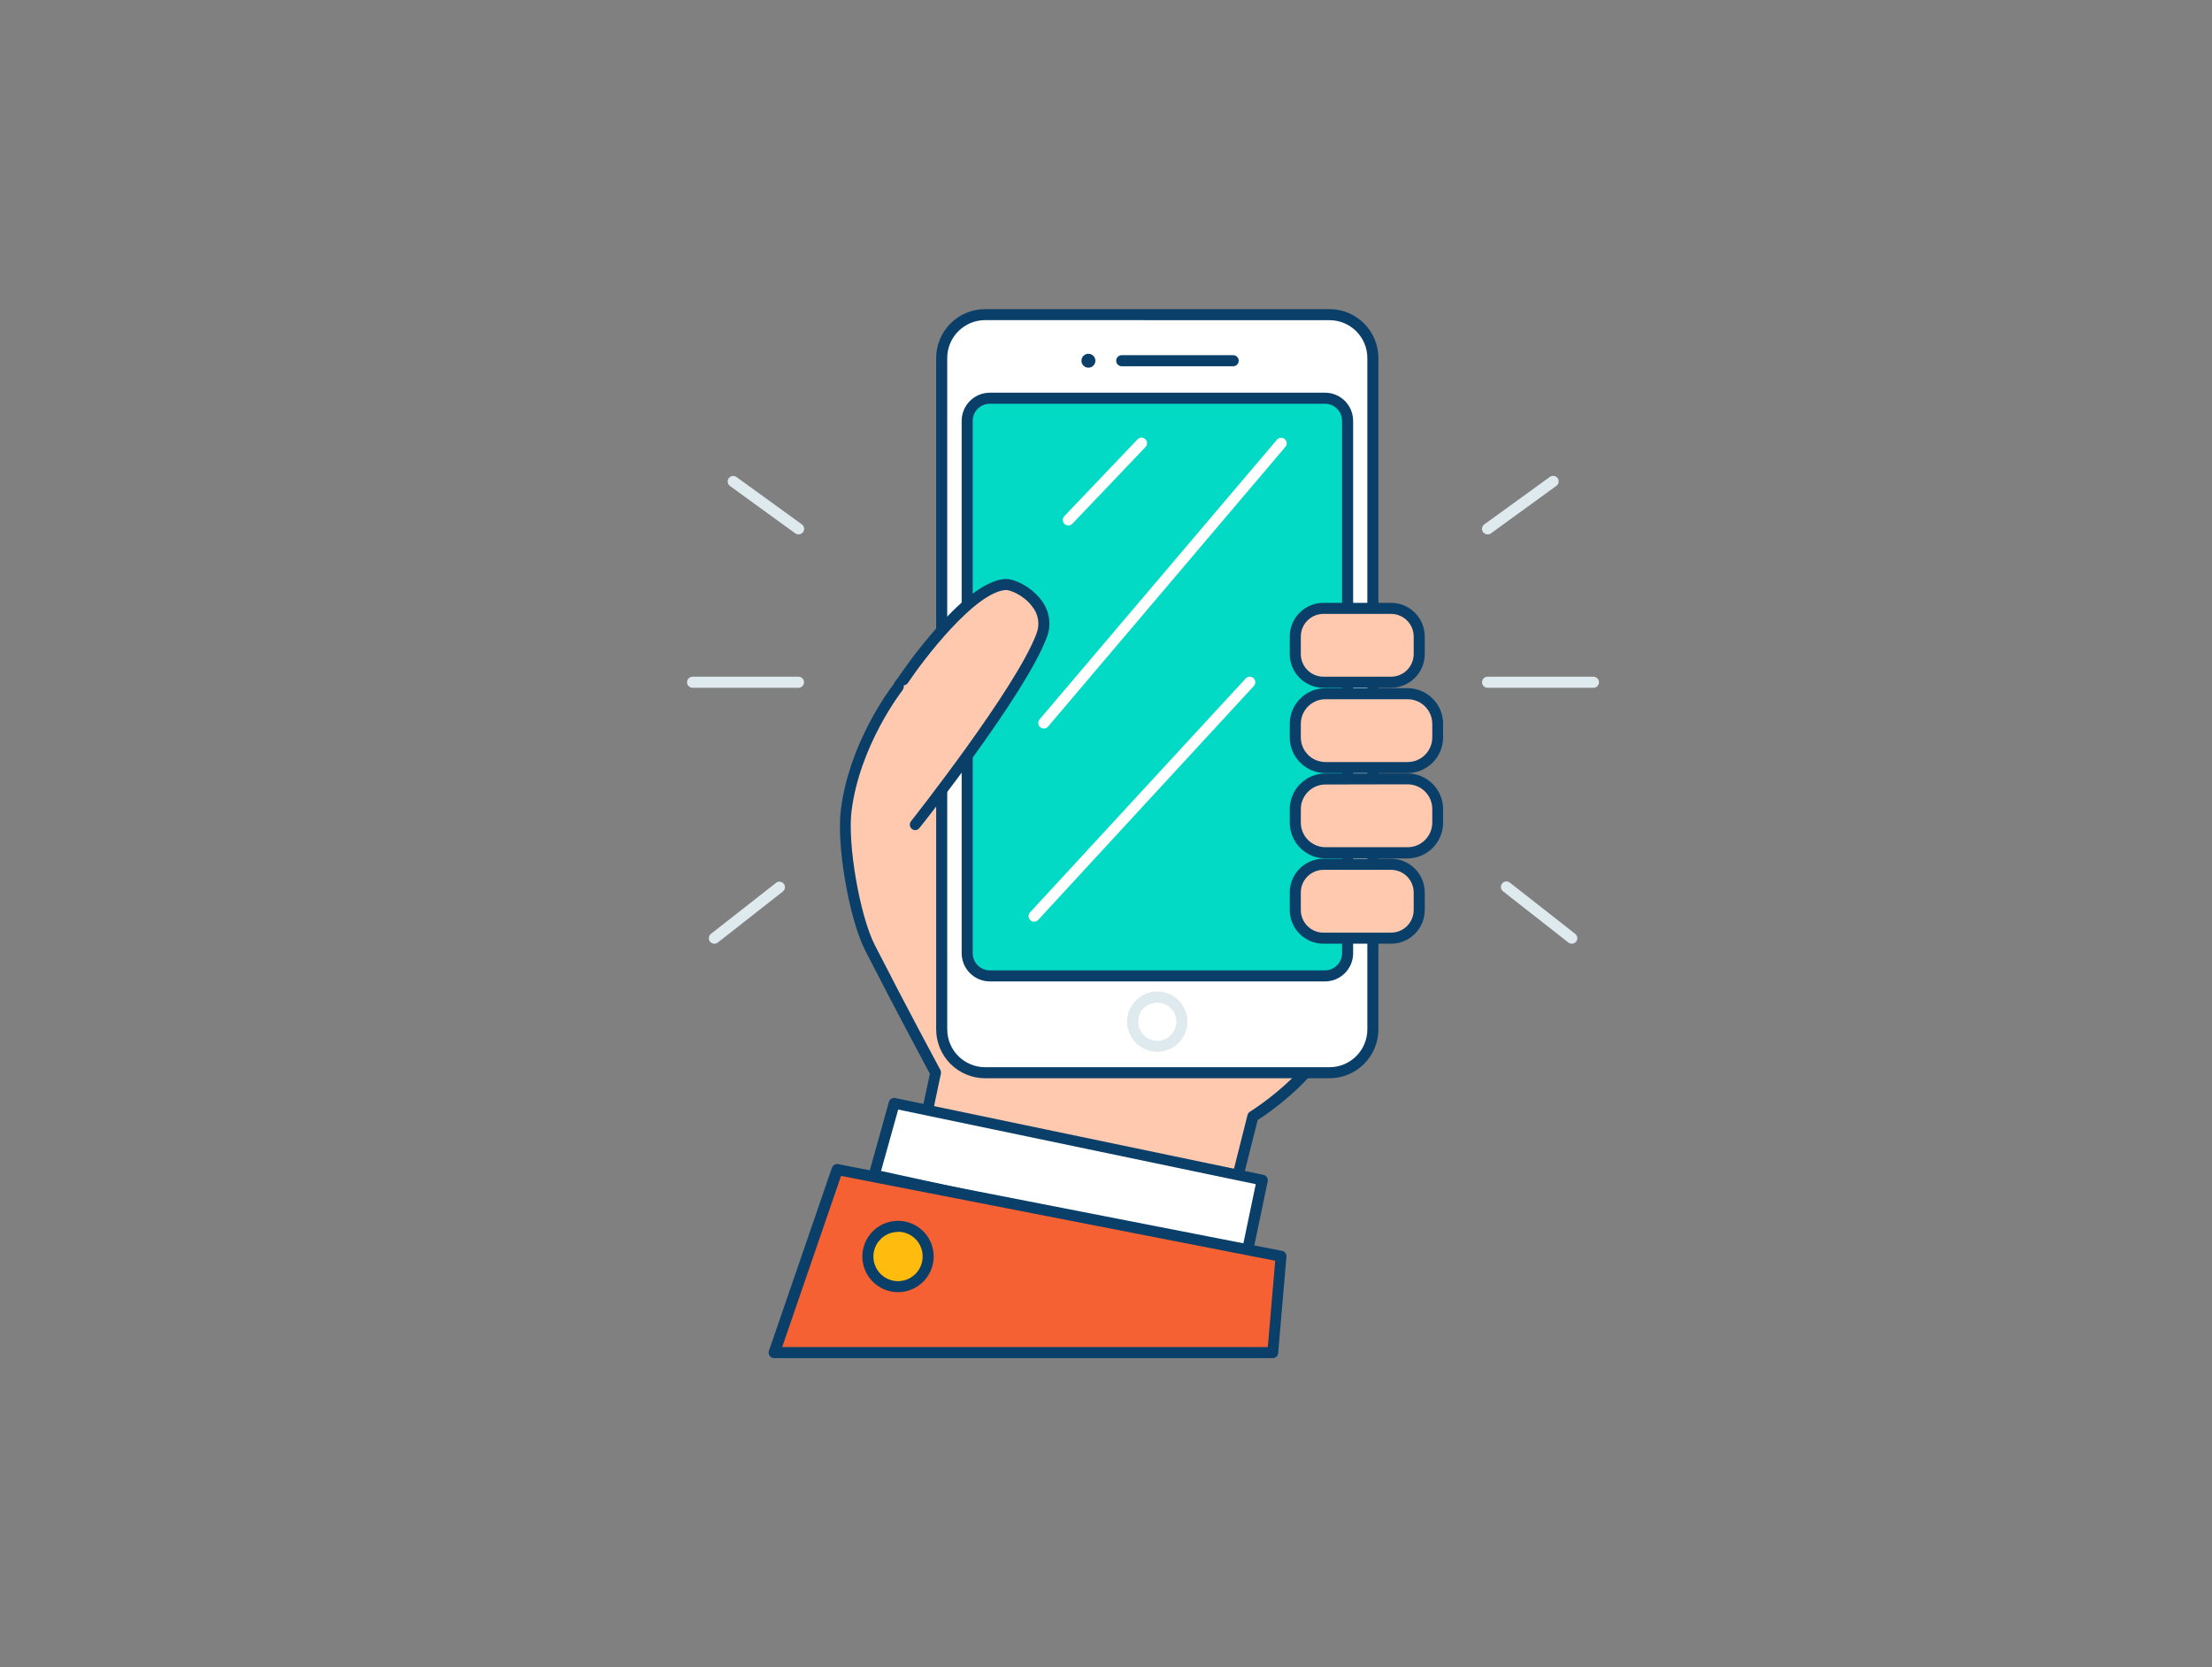 <svg width="406" height="306" viewBox="0 0 406 306" fill="none" xmlns="http://www.w3.org/2000/svg">
<rect x="0" y="0" width="406" height="306" fill="#808080" stroke="none"/>
<path d="M146.546 98.078C146.334 98.077 146.128 98.009 145.957 97.885L133.98 89.197C133.762 89.038 133.616 88.799 133.574 88.532C133.532 88.266 133.598 87.994 133.757 87.776C133.915 87.558 134.154 87.412 134.421 87.37C134.687 87.328 134.959 87.394 135.177 87.552L147.175 96.241C147.392 96.398 147.538 96.634 147.582 96.898C147.626 97.162 147.563 97.433 147.408 97.652C147.311 97.788 147.181 97.899 147.031 97.974C146.88 98.048 146.713 98.084 146.546 98.078Z" fill="#DFEAEF"/>
<path d="M131.118 173.209C130.964 173.209 130.811 173.175 130.672 173.108C130.533 173.042 130.411 172.944 130.316 172.823C130.151 172.611 130.077 172.343 130.109 172.077C130.141 171.811 130.278 171.568 130.488 171.402L142.496 161.993C142.709 161.85 142.967 161.794 143.22 161.834C143.473 161.874 143.702 162.009 143.86 162.21C144.017 162.412 144.093 162.666 144.072 162.921C144.051 163.176 143.934 163.414 143.744 163.586L131.747 172.995C131.567 173.135 131.345 173.21 131.118 173.209V173.209Z" fill="#DFEAEF"/>
<path d="M146.556 126.234H127.119C126.849 126.234 126.591 126.127 126.401 125.937C126.21 125.746 126.104 125.488 126.104 125.219C126.104 124.95 126.21 124.692 126.401 124.501C126.591 124.311 126.849 124.204 127.119 124.204H146.556C146.825 124.204 147.083 124.311 147.273 124.501C147.464 124.692 147.571 124.95 147.571 125.219C147.571 125.488 147.464 125.746 147.273 125.937C147.083 126.127 146.825 126.234 146.556 126.234Z" fill="#DFEAEF"/>
<path d="M273.035 98.079C272.82 98.079 272.61 98.012 272.436 97.886C272.262 97.76 272.133 97.582 272.066 97.378C272 97.174 271.999 96.954 272.066 96.75C272.132 96.545 272.262 96.368 272.436 96.242L284.443 87.553C284.551 87.469 284.674 87.407 284.806 87.371C284.939 87.335 285.076 87.327 285.212 87.346C285.347 87.365 285.478 87.411 285.595 87.482C285.712 87.552 285.814 87.646 285.894 87.757C285.974 87.868 286.031 87.993 286.061 88.127C286.091 88.26 286.094 88.398 286.069 88.533C286.045 88.668 285.993 88.796 285.918 88.91C285.843 89.024 285.745 89.122 285.631 89.197L273.664 97.886C273.482 98.018 273.26 98.086 273.035 98.079Z" fill="#DFEAEF"/>
<path d="M288.493 173.209C288.269 173.208 288.051 173.133 287.874 172.996L275.867 163.586C275.762 163.504 275.675 163.401 275.609 163.285C275.544 163.169 275.503 163.041 275.487 162.908C275.472 162.776 275.483 162.642 275.519 162.513C275.555 162.385 275.616 162.265 275.699 162.16C275.782 162.056 275.884 161.968 276.001 161.903C276.117 161.838 276.245 161.797 276.377 161.781C276.51 161.766 276.644 161.776 276.772 161.813C276.901 161.849 277.02 161.91 277.125 161.993L289.122 171.402C289.333 171.568 289.469 171.811 289.502 172.077C289.534 172.343 289.46 172.611 289.295 172.823C289.199 172.944 289.077 173.042 288.939 173.108C288.8 173.175 288.647 173.21 288.493 173.209Z" fill="#DFEAEF"/>
<path d="M292.503 126.234H273.035C272.766 126.234 272.508 126.127 272.317 125.937C272.127 125.746 272.02 125.488 272.02 125.219C272.02 124.95 272.127 124.692 272.317 124.501C272.508 124.311 272.766 124.204 273.035 124.204H292.472C292.741 124.204 293 124.311 293.19 124.501C293.38 124.692 293.487 124.95 293.487 125.219C293.487 125.488 293.38 125.746 293.19 125.937C293 126.127 292.741 126.234 292.472 126.234H292.503Z" fill="#DFEAEF"/>
<path d="M185.745 116.46C185.745 116.46 166.196 122.002 164.897 126.103C164.897 126.103 156.939 136.161 155.356 148.707C154.585 154.797 156.757 168.134 159.741 173.97C165.831 185.866 171.769 196.889 171.769 196.889L168.013 214.519L223.919 228.983L230.009 204.928C230.009 204.928 241.692 197.823 245.864 187.52C250.035 177.218 248.157 117.292 241.692 109.568C235.226 101.844 185.745 116.46 185.745 116.46Z" fill="#FFC9B0"/>
<path d="M223.899 229.998C223.815 230.009 223.729 230.009 223.645 229.998L167.739 215.534C167.484 215.469 167.265 215.308 167.127 215.085C166.989 214.861 166.942 214.593 166.998 214.336L170.672 197.081C169.657 195.153 164.247 185.105 158.817 174.477C155.853 168.682 153.509 155.192 154.331 148.625C155.853 136.557 162.999 126.915 163.983 125.636C165.79 121.291 182.132 116.501 185.44 115.486C190.597 113.963 235.724 100.92 242.423 108.919C248.959 116.724 251.121 177.086 246.757 187.896C242.869 197.528 232.902 204.258 230.841 205.567L224.883 229.237C224.816 229.497 224.648 229.719 224.416 229.856C224.259 229.946 224.081 229.995 223.899 229.998V229.998ZM169.18 213.758L223.158 227.724L228.974 204.653C229.039 204.395 229.203 204.173 229.431 204.034C229.542 203.963 240.88 197.01 244.869 187.114C248.979 176.964 246.949 117.465 240.859 110.198C239.499 108.574 233.866 106.523 211.424 111.091C198.443 113.74 186.049 117.374 185.958 117.414C178.061 119.657 166.592 123.92 165.81 126.387C165.767 126.502 165.709 126.611 165.638 126.712C165.557 126.803 157.832 136.709 156.3 148.818C155.528 154.908 157.812 168.103 160.583 173.493C166.582 185.236 172.54 196.27 172.601 196.381C172.714 196.596 172.746 196.845 172.692 197.081L169.18 213.758Z" fill="#093F68"/>
<path d="M244.036 57.742H180.792C176.402 57.742 172.844 61.3 172.844 65.69V188.931C172.844 193.32 176.402 196.878 180.792 196.878H244.036C248.426 196.878 251.984 193.32 251.984 188.931V65.69C251.984 61.3 248.426 57.742 244.036 57.742Z" fill="white"/>
<path d="M244.036 197.904H180.792C178.414 197.898 176.136 196.951 174.456 195.269C172.777 193.587 171.832 191.308 171.829 188.931V65.71C171.832 63.333 172.777 61.054 174.456 59.372C176.136 57.69 178.414 56.743 180.792 56.737H244.036C246.413 56.743 248.691 57.69 250.371 59.372C252.051 61.054 252.996 63.333 252.999 65.71V188.931C252.996 191.308 252.051 193.587 250.371 195.269C248.691 196.951 246.413 197.898 244.036 197.904V197.904ZM180.792 58.757C178.951 58.763 177.188 59.497 175.888 60.801C174.589 62.104 173.859 63.869 173.859 65.71V188.931C173.862 190.77 174.593 192.532 175.892 193.834C177.191 195.135 178.953 195.868 180.792 195.874H244.036C245.876 195.871 247.639 195.138 248.939 193.836C250.239 192.535 250.969 190.77 250.969 188.931V65.71C250.969 63.87 250.239 62.106 248.939 60.804C247.639 59.503 245.876 58.77 244.036 58.767L180.792 58.757Z" fill="#093F68"/>
<path d="M243.163 73.089H181.664C179.366 73.089 177.503 74.952 177.503 77.25V174.954C177.503 177.253 179.366 179.116 181.664 179.116H243.163C245.462 179.116 247.325 177.253 247.325 174.954V77.25C247.325 74.952 245.462 73.089 243.163 73.089Z" fill="#03DAC6"/>
<path d="M243.174 180.131H181.685C180.313 180.128 178.998 179.582 178.027 178.612C177.057 177.642 176.511 176.327 176.508 174.955V77.241C176.511 75.869 177.058 74.555 178.028 73.587C178.999 72.618 180.314 72.074 181.685 72.074H243.194C244.564 72.074 245.878 72.618 246.847 73.587C247.816 74.556 248.36 75.87 248.36 77.241V174.955C248.36 175.635 248.226 176.309 247.965 176.938C247.704 177.567 247.322 178.138 246.84 178.619C246.359 179.099 245.787 179.48 245.158 179.74C244.528 180 243.854 180.132 243.174 180.131V180.131ZM181.685 74.104C181.272 74.103 180.863 74.183 180.481 74.34C180.1 74.497 179.753 74.728 179.461 75.019C179.168 75.311 178.936 75.657 178.778 76.038C178.62 76.419 178.538 76.828 178.538 77.241V174.955C178.538 175.789 178.87 176.589 179.46 177.18C180.05 177.77 180.85 178.101 181.685 178.101H243.194C244.027 178.098 244.824 177.766 245.412 177.176C246 176.586 246.33 175.787 246.33 174.955V77.241C246.33 76.409 246 75.611 245.412 75.023C244.823 74.435 244.026 74.104 243.194 74.104H181.685Z" fill="#093F68"/>
<path d="M199.772 67.487C200.478 67.487 201.051 66.914 201.051 66.208C201.051 65.501 200.478 64.929 199.772 64.929C199.066 64.929 198.493 65.501 198.493 66.208C198.493 66.914 199.066 67.487 199.772 67.487Z" fill="#093F68"/>
<path d="M226.345 67.222H205.883C205.613 67.222 205.355 67.115 205.165 66.925C204.975 66.735 204.868 66.477 204.868 66.207C204.868 65.938 204.975 65.68 205.165 65.49C205.355 65.299 205.613 65.192 205.883 65.192H226.345C226.614 65.192 226.872 65.299 227.063 65.49C227.253 65.68 227.36 65.938 227.36 66.207C227.36 66.477 227.253 66.735 227.063 66.925C226.872 67.115 226.614 67.222 226.345 67.222Z" fill="#093F68"/>
<path d="M212.419 192.027C214.908 192.027 216.926 190.009 216.926 187.52C216.926 185.031 214.908 183.014 212.419 183.014C209.93 183.014 207.913 185.031 207.913 187.52C207.913 190.009 209.93 192.027 212.419 192.027Z" fill="white"/>
<path d="M212.419 193.042C211.324 193.044 210.253 192.721 209.342 192.113C208.431 191.506 207.72 190.643 207.3 189.631C206.881 188.62 206.77 187.507 206.983 186.433C207.196 185.359 207.723 184.372 208.498 183.598C209.272 182.824 210.258 182.297 211.332 182.084C212.406 181.871 213.52 181.981 214.531 182.401C215.542 182.821 216.406 183.532 217.013 184.443C217.62 185.354 217.943 186.425 217.941 187.52C217.938 188.984 217.356 190.386 216.321 191.421C215.286 192.456 213.883 193.039 212.419 193.042V193.042ZM212.419 184.018C211.726 184.016 211.048 184.22 210.471 184.603C209.894 184.987 209.444 185.533 209.177 186.173C208.91 186.812 208.84 187.517 208.973 188.197C209.107 188.877 209.44 189.502 209.929 189.992C210.419 190.483 211.043 190.818 211.722 190.954C212.402 191.09 213.106 191.021 213.747 190.756C214.387 190.491 214.935 190.043 215.32 189.466C215.705 188.89 215.911 188.213 215.911 187.52C215.908 186.594 215.54 185.706 214.886 185.05C214.232 184.394 213.345 184.024 212.419 184.018Z" fill="#DFEAEF"/>
<path d="M255.323 111.659H242.91C240.056 111.659 237.743 113.972 237.743 116.826V120.053C237.743 122.907 240.056 125.22 242.91 125.22H255.323C258.176 125.22 260.489 122.907 260.489 120.053V116.826C260.489 113.972 258.176 111.659 255.323 111.659Z" fill="#FFC9B0"/>
<path d="M255.313 126.234H242.91C241.27 126.234 239.698 125.583 238.539 124.423C237.38 123.264 236.729 121.692 236.729 120.053V116.825C236.729 115.186 237.38 113.613 238.539 112.454C239.698 111.295 241.27 110.644 242.91 110.644H255.313C256.953 110.644 258.527 111.294 259.688 112.453C260.848 113.612 261.502 115.185 261.505 116.825V120.053C261.502 121.693 260.848 123.265 259.688 124.424C258.527 125.583 256.953 126.234 255.313 126.234V126.234ZM242.91 112.674C241.809 112.674 240.753 113.111 239.974 113.889C239.196 114.668 238.759 115.724 238.759 116.825V120.053C238.761 121.153 239.199 122.207 239.977 122.985C240.755 123.763 241.81 124.201 242.91 124.204H255.313C256.415 124.204 257.472 123.767 258.252 122.989C259.032 122.21 259.472 121.155 259.475 120.053V116.825C259.472 115.723 259.032 114.667 258.252 113.889C257.472 113.111 256.415 112.674 255.313 112.674H242.91Z" fill="#093F68"/>
<path d="M258.317 127.32H243.285C240.224 127.32 237.743 129.802 237.743 132.862V135.339C237.743 138.4 240.224 140.881 243.285 140.881H258.317C261.378 140.881 263.859 138.4 263.859 135.339V132.862C263.859 129.802 261.378 127.32 258.317 127.32Z" fill="#FFC9B0"/>
<path d="M258.328 141.896H243.285C241.547 141.893 239.881 141.202 238.652 139.973C237.423 138.744 236.731 137.077 236.729 135.339V132.852C236.731 131.115 237.423 129.45 238.653 128.223C239.882 126.995 241.548 126.306 243.285 126.306H258.328C260.064 126.306 261.729 126.995 262.957 128.223C264.185 129.451 264.874 131.116 264.874 132.852V135.339C264.874 137.076 264.185 138.743 262.958 139.972C261.73 141.201 260.065 141.893 258.328 141.896V141.896ZM243.285 128.336C242.087 128.336 240.937 128.811 240.088 129.658C239.239 130.505 238.761 131.654 238.759 132.852V135.339C238.759 136.54 239.235 137.691 240.084 138.54C240.933 139.389 242.085 139.866 243.285 139.866H258.328C258.925 139.87 259.517 139.756 260.069 139.53C260.622 139.305 261.125 138.972 261.548 138.551C261.972 138.13 262.308 137.63 262.538 137.079C262.767 136.527 262.885 135.936 262.885 135.339V132.852C262.882 131.655 262.406 130.508 261.559 129.662C260.713 128.815 259.565 128.338 258.368 128.336H243.285Z" fill="#093F68"/>
<path d="M258.317 142.972H243.285C240.224 142.972 237.743 145.453 237.743 148.514V150.99C237.743 154.051 240.224 156.532 243.285 156.532H258.317C261.378 156.532 263.859 154.051 263.859 150.99V148.514C263.859 145.453 261.378 142.972 258.317 142.972Z" fill="#FFC9B0"/>
<path d="M258.328 157.557H243.285C241.547 157.554 239.881 156.863 238.652 155.634C237.423 154.405 236.731 152.738 236.729 151V148.513C236.731 146.775 237.423 145.109 238.652 143.88C239.881 142.651 241.547 141.959 243.285 141.957H258.328C260.065 141.959 261.73 142.651 262.958 143.881C264.185 145.11 264.874 146.776 264.874 148.513V150.97C264.878 151.833 264.712 152.688 264.385 153.486C264.058 154.284 263.577 155.01 262.968 155.622C262.36 156.234 261.637 156.72 260.841 157.052C260.045 157.384 259.19 157.556 258.328 157.557V157.557ZM243.285 143.987C242.085 143.987 240.933 144.463 240.084 145.312C239.235 146.161 238.759 147.313 238.759 148.513V150.97C238.759 152.17 239.235 153.322 240.084 154.171C240.933 155.02 242.085 155.497 243.285 155.497H258.328C258.925 155.501 259.517 155.387 260.069 155.161C260.622 154.935 261.125 154.602 261.548 154.182C261.972 153.761 262.308 153.26 262.538 152.709C262.767 152.158 262.885 151.567 262.885 150.97V148.483C262.885 147.284 262.41 146.134 261.563 145.286C260.716 144.437 259.567 143.959 258.368 143.956L243.285 143.987Z" fill="#093F68"/>
<path d="M255.323 158.633H242.91C240.056 158.633 237.743 160.946 237.743 163.8V167.027C237.743 169.881 240.056 172.194 242.91 172.194H255.323C258.176 172.194 260.489 169.881 260.489 167.027V163.8C260.489 160.946 258.176 158.633 255.323 158.633Z" fill="#FFC9B0"/>
<path d="M255.313 173.209H242.91C241.27 173.209 239.698 172.557 238.539 171.398C237.38 170.239 236.729 168.667 236.729 167.027V163.8C236.729 162.16 237.38 160.588 238.539 159.429C239.698 158.269 241.27 157.618 242.91 157.618H255.313C256.953 157.618 258.527 158.269 259.688 159.428C260.848 160.587 261.502 162.159 261.505 163.8V167.027C261.502 168.668 260.848 170.24 259.688 171.399C258.527 172.558 256.953 173.209 255.313 173.209V173.209ZM242.91 159.648C241.81 159.651 240.755 160.089 239.977 160.867C239.199 161.645 238.761 162.699 238.759 163.8V167.027C238.759 168.128 239.196 169.184 239.974 169.963C240.753 170.741 241.809 171.179 242.91 171.179H255.313C256.415 171.179 257.472 170.742 258.252 169.963C259.032 169.185 259.472 168.129 259.475 167.027V163.8C259.472 162.698 259.032 161.642 258.252 160.863C257.472 160.085 256.415 159.648 255.313 159.648H242.91Z" fill="#093F68"/>
<path d="M168.013 151.356C168.013 151.356 187.369 126.915 191.175 116.704C193.327 110.908 186.547 107.132 184.446 107.315C177.107 107.975 165.79 124.824 165.79 124.824" fill="#FFC9B0"/>
<path d="M168.013 152.371C167.822 152.372 167.634 152.319 167.472 152.218C167.309 152.117 167.179 151.972 167.095 151.801C167.011 151.629 166.978 151.437 166.998 151.247C167.019 151.057 167.092 150.876 167.211 150.726C167.404 150.483 186.496 126.295 190.221 116.348C190.561 115.509 190.666 114.594 190.525 113.699C190.383 112.805 190.001 111.967 189.419 111.273C187.907 109.243 185.359 108.228 184.537 108.289C178.914 108.797 169.708 120.774 166.632 125.351C166.482 125.572 166.251 125.725 165.988 125.776C165.726 125.827 165.454 125.773 165.232 125.625C165.12 125.552 165.024 125.457 164.95 125.346C164.875 125.235 164.823 125.11 164.796 124.979C164.77 124.848 164.77 124.713 164.796 124.582C164.822 124.45 164.873 124.326 164.948 124.215C165.425 123.514 176.62 106.96 184.354 106.269C186.019 106.117 189.196 107.629 191.033 110.035C191.818 110.996 192.332 112.148 192.523 113.374C192.714 114.6 192.575 115.854 192.119 117.008C188.313 127.26 169.596 150.95 168.774 151.944C168.687 152.068 168.573 152.17 168.442 152.243C168.31 152.317 168.163 152.361 168.013 152.371Z" fill="#093F68"/>
<path d="M228.761 230.576L160.441 215.706L164.125 202.481L231.684 216.579L228.761 230.576Z" fill="white"/>
<path d="M228.761 231.591C228.69 231.601 228.618 231.601 228.547 231.591L160.228 216.711C160.092 216.685 159.964 216.63 159.852 216.549C159.74 216.469 159.646 216.365 159.578 216.244C159.507 216.127 159.46 215.996 159.441 215.86C159.422 215.724 159.431 215.585 159.467 215.453L163.151 202.258C163.22 202.009 163.382 201.796 163.602 201.662C163.823 201.529 164.086 201.484 164.339 201.537L231.897 215.635C232.159 215.691 232.389 215.848 232.536 216.072C232.682 216.297 232.734 216.571 232.678 216.833L229.755 230.84C229.7 231.103 229.543 231.332 229.319 231.48C229.147 231.569 228.953 231.608 228.761 231.591ZM161.71 214.915L227.979 229.348L230.486 217.341L164.856 203.648L161.71 214.915Z" fill="#093F68"/>
<path d="M233.633 248.247L235.145 230.576L153.701 214.661L142.141 248.247H233.633Z" fill="#F56132"/>
<path d="M233.633 249.272H142.1C141.937 249.273 141.777 249.235 141.632 249.161C141.487 249.087 141.362 248.979 141.268 248.846C141.173 248.714 141.112 248.561 141.089 248.4C141.066 248.24 141.082 248.076 141.136 247.922L152.697 214.326C152.778 214.095 152.939 213.901 153.152 213.78C153.364 213.659 153.614 213.618 153.854 213.666L235.297 229.581C235.545 229.628 235.766 229.765 235.918 229.966C236.07 230.167 236.141 230.417 236.119 230.667L234.597 248.339C234.577 248.585 234.469 248.816 234.291 248.988C234.114 249.16 233.88 249.261 233.633 249.272ZM143.562 247.242H232.699L234.059 231.398L154.371 215.828L143.562 247.242Z" fill="#093F68"/>
<path d="M191.591 133.715C191.396 133.717 191.205 133.663 191.04 133.559C190.875 133.455 190.744 133.306 190.661 133.129C190.579 132.953 190.549 132.756 190.575 132.563C190.602 132.37 190.683 132.188 190.81 132.04L234.373 80.712C234.46 80.61 234.566 80.527 234.685 80.467C234.803 80.406 234.933 80.37 235.066 80.359C235.199 80.349 235.332 80.365 235.459 80.406C235.586 80.448 235.703 80.513 235.805 80.6C235.906 80.687 235.989 80.793 236.05 80.911C236.11 81.03 236.146 81.16 236.157 81.293C236.167 81.425 236.151 81.559 236.11 81.686C236.069 81.813 236.003 81.93 235.916 82.031L192.363 133.36C192.267 133.471 192.149 133.561 192.016 133.622C191.883 133.683 191.738 133.715 191.591 133.715V133.715Z" fill="white"/>
<path d="M189.805 169.169C189.548 169.168 189.302 169.07 189.115 168.895C188.917 168.713 188.8 168.46 188.789 168.192C188.777 167.924 188.872 167.662 189.054 167.464L228.639 124.529C228.822 124.331 229.076 124.214 229.345 124.204C229.614 124.193 229.877 124.29 230.075 124.473C230.273 124.656 230.39 124.911 230.4 125.18C230.411 125.449 230.314 125.712 230.131 125.91L190.546 168.844C190.451 168.946 190.336 169.028 190.209 169.084C190.081 169.139 189.944 169.169 189.805 169.169Z" fill="white"/>
<path d="M196.067 96.434C195.806 96.433 195.555 96.331 195.367 96.15C195.178 95.96 195.072 95.702 195.072 95.434C195.072 95.166 195.178 94.909 195.367 94.719L208.795 80.63C208.89 80.535 209.002 80.46 209.126 80.408C209.249 80.357 209.382 80.33 209.516 80.33C209.65 80.33 209.783 80.357 209.906 80.408C210.03 80.46 210.142 80.535 210.237 80.63C210.426 80.82 210.532 81.078 210.532 81.346C210.532 81.614 210.426 81.871 210.237 82.061L196.798 96.16C196.7 96.251 196.586 96.323 196.46 96.37C196.335 96.417 196.201 96.439 196.067 96.434V96.434Z" fill="white"/>
<path d="M164.836 236.148C167.891 236.148 170.368 233.672 170.368 230.617C170.368 227.562 167.891 225.085 164.836 225.085C161.781 225.085 159.304 227.562 159.304 230.617C159.304 233.672 161.781 236.148 164.836 236.148Z" fill="#FFBC0E"/>
<path d="M164.836 237.164C163.54 237.166 162.274 236.784 161.196 236.065C160.118 235.347 159.277 234.326 158.78 233.129C158.283 231.933 158.152 230.617 158.403 229.346C158.655 228.075 159.278 226.908 160.193 225.991C161.108 225.075 162.274 224.45 163.545 224.197C164.815 223.943 166.132 224.072 167.329 224.568C168.525 225.063 169.548 225.902 170.268 226.979C170.988 228.056 171.372 229.322 171.372 230.617C171.372 232.352 170.684 234.015 169.458 235.243C168.233 236.47 166.57 237.161 164.836 237.164V237.164ZM164.836 226.11C163.942 226.108 163.067 226.372 162.323 226.867C161.578 227.363 160.998 228.068 160.655 228.894C160.311 229.72 160.221 230.629 160.395 231.506C160.569 232.383 160.999 233.189 161.632 233.821C162.264 234.453 163.07 234.884 163.947 235.058C164.824 235.232 165.733 235.141 166.559 234.798C167.384 234.455 168.09 233.875 168.585 233.13C169.081 232.386 169.344 231.511 169.342 230.617C169.346 230.023 169.233 229.433 169.008 228.883C168.783 228.333 168.452 227.832 168.033 227.411C167.614 226.989 167.116 226.654 166.567 226.426C166.019 226.198 165.43 226.08 164.836 226.08V226.11Z" fill="#093F68"/>
</svg>
